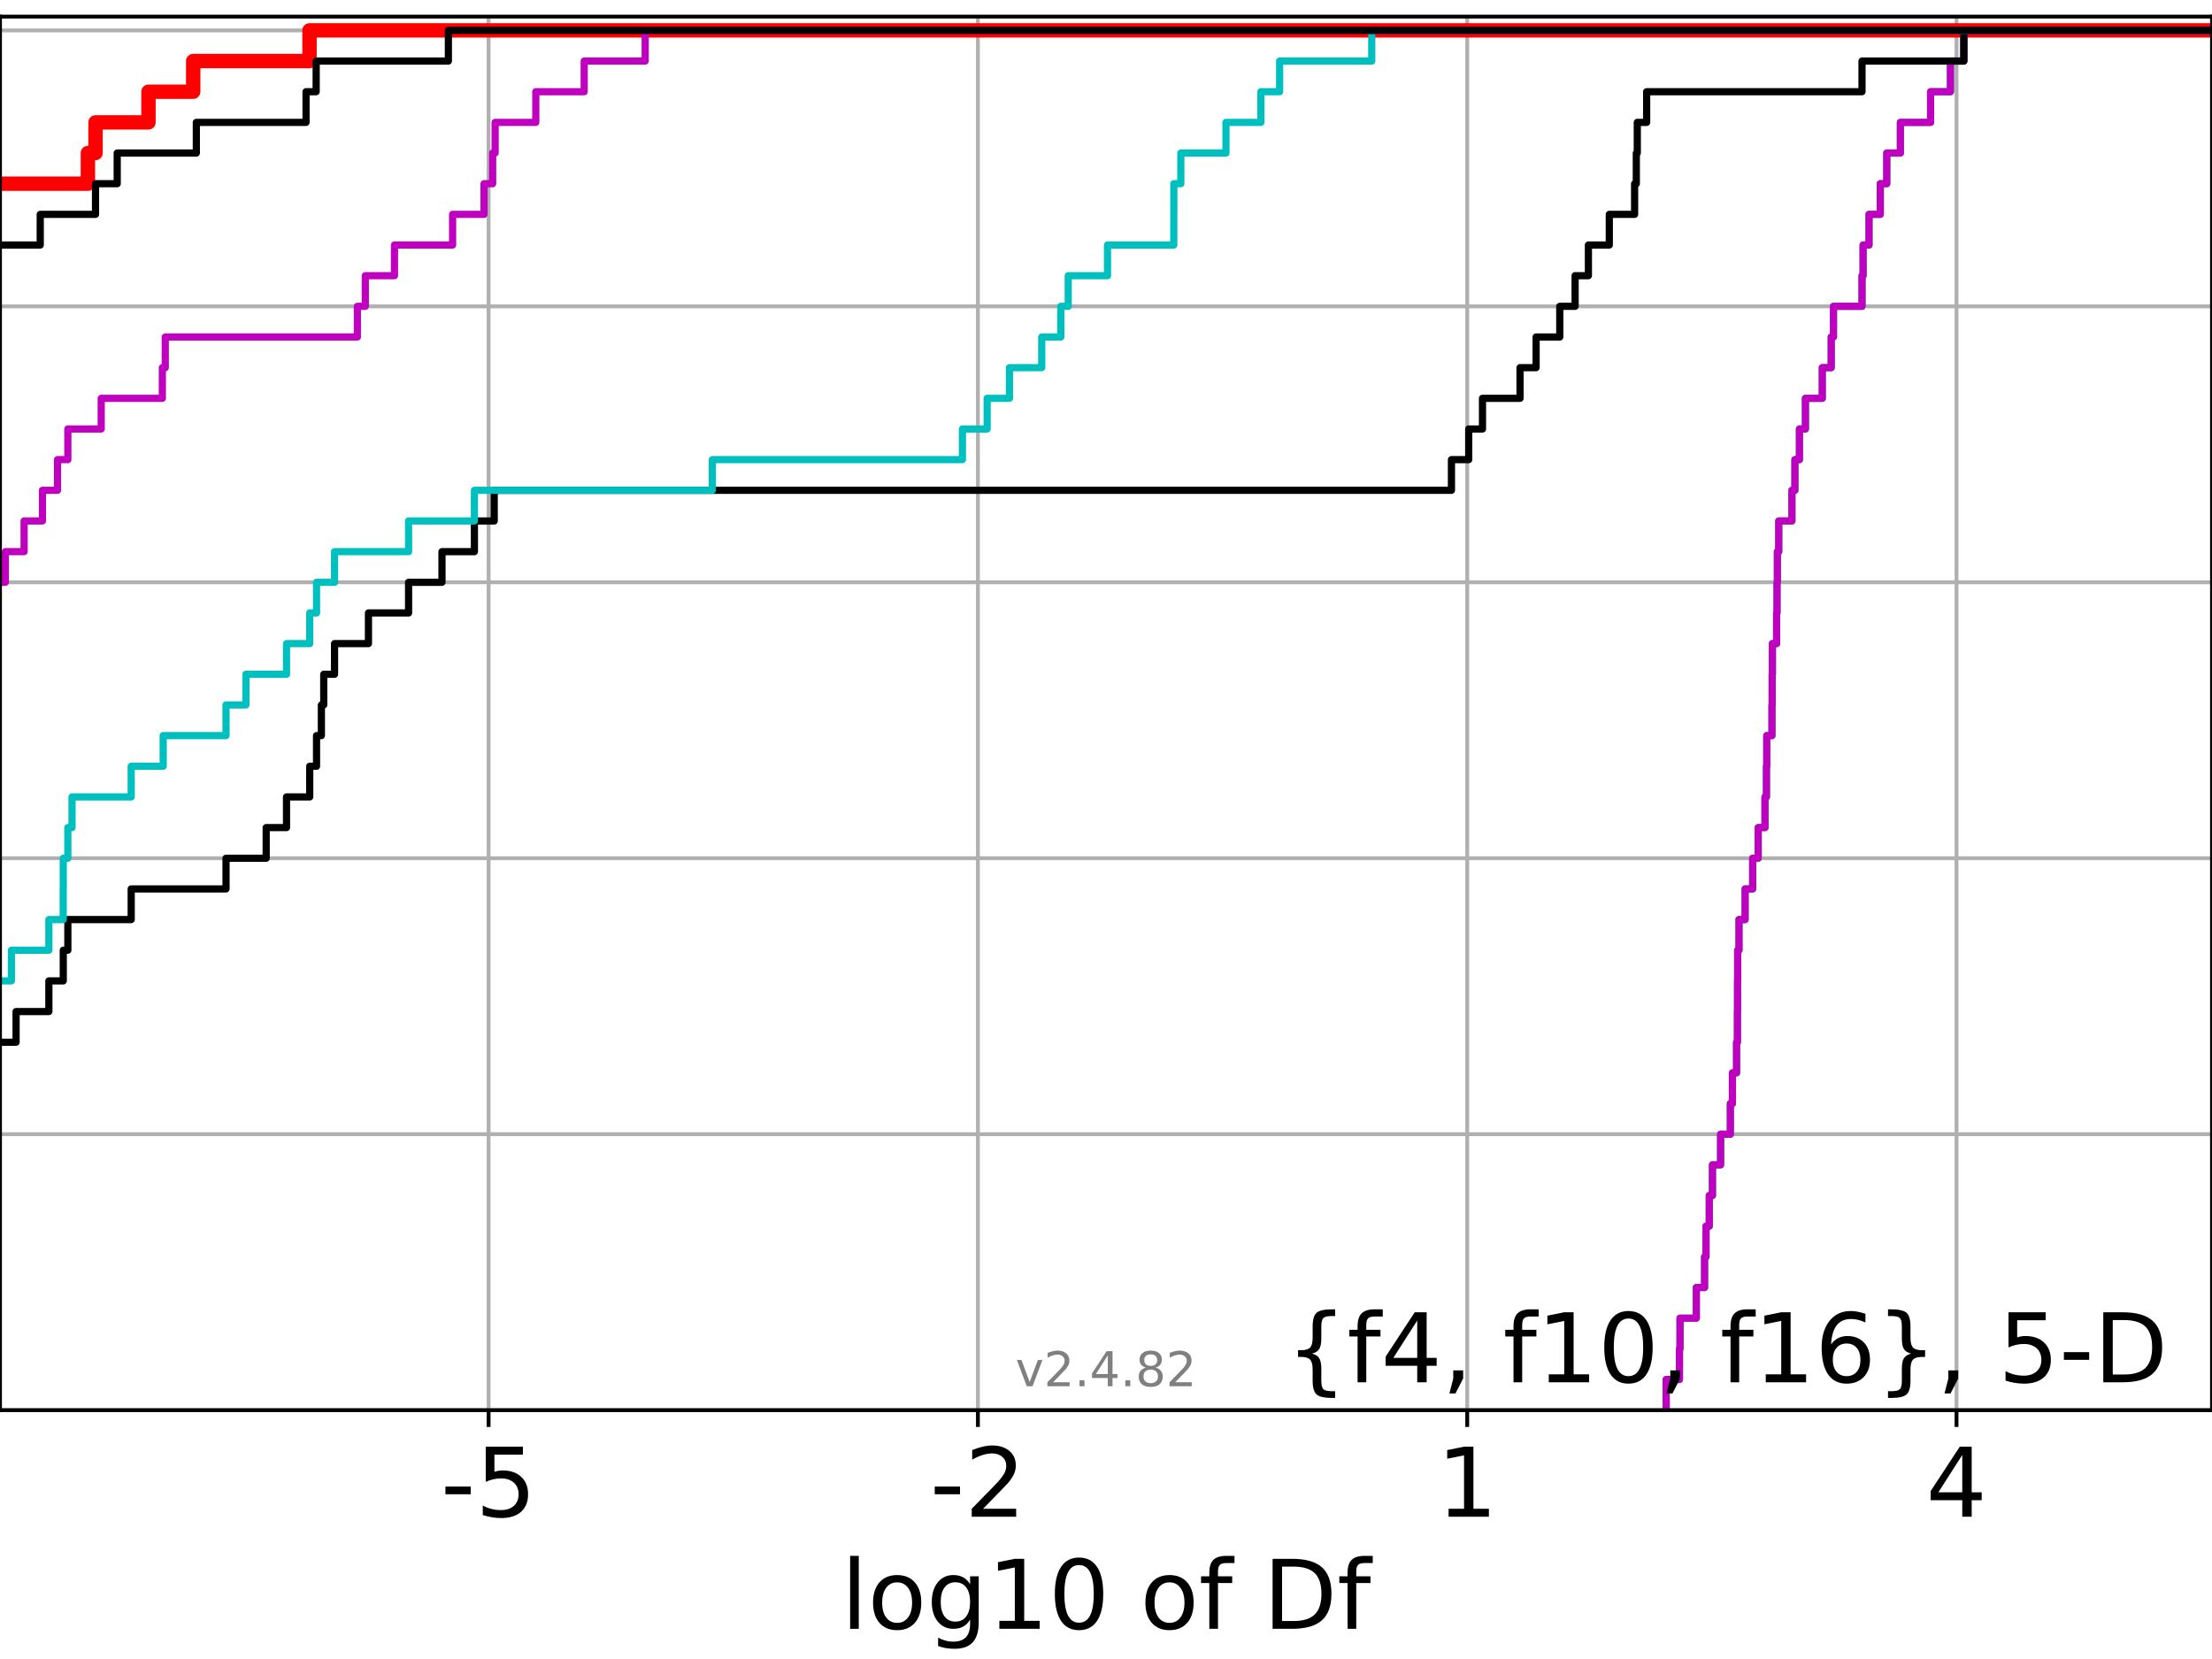 <?xml version="1.0" encoding="utf-8" standalone="no"?>
<!DOCTYPE svg PUBLIC "-//W3C//DTD SVG 1.1//EN"
  "http://www.w3.org/Graphics/SVG/1.1/DTD/svg11.dtd">
<!-- Created with matplotlib (https://matplotlib.org/) -->
<svg height="345.6pt" version="1.1" viewBox="0 0 460.8 345.6" width="460.8pt" xmlns="http://www.w3.org/2000/svg" xmlns:xlink="http://www.w3.org/1999/xlink">
 <defs>
  <style type="text/css">*{stroke-linecap:butt;stroke-linejoin:round;}</style>
 </defs>
 <g id="figure_1">
  <g id="patch_1">
   <path d="M 0 345.6 
L 460.8 345.6 
L 460.8 0 
L 0 0 
z
" style="fill:#ffffff;"/>
  </g>
  <g id="axes_1">
   <g id="patch_2">
    <path d="M 0 293.76 
L 460.8 293.76 
L 460.8 3.456 
L 0 3.456 
z
" style="fill:#ffffff;"/>
   </g>
   <g id="matplotlib.axis_1">
    <g id="xtick_1">
     <g id="line2d_1">
      <path clip-path="url(#pb7d427ab71)" d="M 101.785 293.76 
L 101.785 3.456 
" style="fill:none;stroke:#b0b0b0;stroke-linecap:square;stroke-width:0.8;"/>
     </g>
     <g id="line2d_2">
      <defs>
       <path d="M 0 0 
L 0 3.5 
" id="m517546544e" style="stroke:#000000;stroke-width:0.8;"/>
      </defs>
      <g>
       <use style="stroke:#000000;stroke-width:0.8;" x="101.785" xlink:href="#m517546544e" y="293.76"/>
      </g>
     </g>
     <g id="text_1">
      <!-- -5 -->
      <g transform="translate(91.814 315.957)scale(0.2 -0.2)">
       <defs>
        <path d="M 4.891 31.391 
L 31.203 31.391 
L 31.203 23.391 
L 4.891 23.391 
z
" id="DejaVuSans-45"/>
        <path d="M 10.797 72.906 
L 49.516 72.906 
L 49.516 64.594 
L 19.828 64.594 
L 19.828 46.734 
Q 21.969 47.469 24.109 47.828 
Q 26.266 48.188 28.422 48.188 
Q 40.625 48.188 47.75 41.5 
Q 54.891 34.812 54.891 23.391 
Q 54.891 11.625 47.562 5.094 
Q 40.234 -1.422 26.906 -1.422 
Q 22.312 -1.422 17.547 -0.641 
Q 12.797 0.141 7.719 1.703 
L 7.719 11.625 
Q 12.109 9.234 16.797 8.062 
Q 21.484 6.891 26.703 6.891 
Q 35.156 6.891 40.078 11.328 
Q 45.016 15.766 45.016 23.391 
Q 45.016 31 40.078 35.438 
Q 35.156 39.891 26.703 39.891 
Q 22.75 39.891 18.812 39.016 
Q 14.891 38.141 10.797 36.281 
z
" id="DejaVuSans-53"/>
       </defs>
       <use xlink:href="#DejaVuSans-45"/>
       <use x="36.084" xlink:href="#DejaVuSans-53"/>
      </g>
     </g>
    </g>
    <g id="xtick_2">
     <g id="line2d_3">
      <path clip-path="url(#pb7d427ab71)" d="M 203.716 293.76 
L 203.716 3.456 
" style="fill:none;stroke:#b0b0b0;stroke-linecap:square;stroke-width:0.8;"/>
     </g>
     <g id="line2d_4">
      <g>
       <use style="stroke:#000000;stroke-width:0.8;" x="203.716" xlink:href="#m517546544e" y="293.76"/>
      </g>
     </g>
     <g id="text_2">
      <!-- -2 -->
      <g transform="translate(193.746 315.957)scale(0.2 -0.2)">
       <defs>
        <path d="M 19.188 8.297 
L 53.609 8.297 
L 53.609 0 
L 7.328 0 
L 7.328 8.297 
Q 12.938 14.109 22.625 23.891 
Q 32.328 33.688 34.812 36.531 
Q 39.547 41.844 41.422 45.531 
Q 43.312 49.219 43.312 52.781 
Q 43.312 58.594 39.234 62.25 
Q 35.156 65.922 28.609 65.922 
Q 23.969 65.922 18.812 64.312 
Q 13.672 62.703 7.812 59.422 
L 7.812 69.391 
Q 13.766 71.781 18.938 73 
Q 24.125 74.219 28.422 74.219 
Q 39.75 74.219 46.484 68.547 
Q 53.219 62.891 53.219 53.422 
Q 53.219 48.922 51.531 44.891 
Q 49.859 40.875 45.406 35.406 
Q 44.188 33.984 37.641 27.219 
Q 31.109 20.453 19.188 8.297 
z
" id="DejaVuSans-50"/>
       </defs>
       <use xlink:href="#DejaVuSans-45"/>
       <use x="36.084" xlink:href="#DejaVuSans-50"/>
      </g>
     </g>
    </g>
    <g id="xtick_3">
     <g id="line2d_5">
      <path clip-path="url(#pb7d427ab71)" d="M 305.647 293.76 
L 305.647 3.456 
" style="fill:none;stroke:#b0b0b0;stroke-linecap:square;stroke-width:0.8;"/>
     </g>
     <g id="line2d_6">
      <g>
       <use style="stroke:#000000;stroke-width:0.8;" x="305.647" xlink:href="#m517546544e" y="293.76"/>
      </g>
     </g>
     <g id="text_3">
      <!-- 1 -->
      <g transform="translate(299.285 315.957)scale(0.2 -0.2)">
       <defs>
        <path d="M 12.406 8.297 
L 28.516 8.297 
L 28.516 63.922 
L 10.984 60.406 
L 10.984 69.391 
L 28.422 72.906 
L 38.281 72.906 
L 38.281 8.297 
L 54.391 8.297 
L 54.391 0 
L 12.406 0 
z
" id="DejaVuSans-49"/>
       </defs>
       <use xlink:href="#DejaVuSans-49"/>
      </g>
     </g>
    </g>
    <g id="xtick_4">
     <g id="line2d_7">
      <path clip-path="url(#pb7d427ab71)" d="M 407.579 293.76 
L 407.579 3.456 
" style="fill:none;stroke:#b0b0b0;stroke-linecap:square;stroke-width:0.8;"/>
     </g>
     <g id="line2d_8">
      <g>
       <use style="stroke:#000000;stroke-width:0.8;" x="407.579" xlink:href="#m517546544e" y="293.76"/>
      </g>
     </g>
     <g id="text_4">
      <!-- 4 -->
      <g transform="translate(401.216 315.957)scale(0.2 -0.2)">
       <defs>
        <path d="M 37.797 64.312 
L 12.891 25.391 
L 37.797 25.391 
z
M 35.203 72.906 
L 47.609 72.906 
L 47.609 25.391 
L 58.016 25.391 
L 58.016 17.188 
L 47.609 17.188 
L 47.609 0 
L 37.797 0 
L 37.797 17.188 
L 4.891 17.188 
L 4.891 26.703 
z
" id="DejaVuSans-52"/>
       </defs>
       <use xlink:href="#DejaVuSans-52"/>
      </g>
     </g>
    </g>
    <g id="text_5">
     <!-- log10 of Df -->
     <g transform="translate(175.214 339.313)scale(0.2 -0.2)">
      <defs>
       <path d="M 9.422 75.984 
L 18.406 75.984 
L 18.406 0 
L 9.422 0 
z
" id="DejaVuSans-108"/>
       <path d="M 30.609 48.391 
Q 23.391 48.391 19.188 42.75 
Q 14.984 37.109 14.984 27.297 
Q 14.984 17.484 19.156 11.844 
Q 23.344 6.203 30.609 6.203 
Q 37.797 6.203 41.984 11.859 
Q 46.188 17.531 46.188 27.297 
Q 46.188 37.016 41.984 42.703 
Q 37.797 48.391 30.609 48.391 
z
M 30.609 56 
Q 42.328 56 49.016 48.375 
Q 55.719 40.766 55.719 27.297 
Q 55.719 13.875 49.016 6.219 
Q 42.328 -1.422 30.609 -1.422 
Q 18.844 -1.422 12.172 6.219 
Q 5.516 13.875 5.516 27.297 
Q 5.516 40.766 12.172 48.375 
Q 18.844 56 30.609 56 
z
" id="DejaVuSans-111"/>
       <path d="M 45.406 27.984 
Q 45.406 37.75 41.375 43.109 
Q 37.359 48.484 30.078 48.484 
Q 22.859 48.484 18.828 43.109 
Q 14.797 37.75 14.797 27.984 
Q 14.797 18.266 18.828 12.891 
Q 22.859 7.516 30.078 7.516 
Q 37.359 7.516 41.375 12.891 
Q 45.406 18.266 45.406 27.984 
z
M 54.391 6.781 
Q 54.391 -7.172 48.188 -13.984 
Q 42 -20.797 29.203 -20.797 
Q 24.469 -20.797 20.266 -20.094 
Q 16.062 -19.391 12.109 -17.922 
L 12.109 -9.188 
Q 16.062 -11.328 19.922 -12.344 
Q 23.781 -13.375 27.781 -13.375 
Q 36.625 -13.375 41.016 -8.766 
Q 45.406 -4.156 45.406 5.172 
L 45.406 9.625 
Q 42.625 4.781 38.281 2.391 
Q 33.938 0 27.875 0 
Q 17.828 0 11.672 7.656 
Q 5.516 15.328 5.516 27.984 
Q 5.516 40.672 11.672 48.328 
Q 17.828 56 27.875 56 
Q 33.938 56 38.281 53.609 
Q 42.625 51.219 45.406 46.391 
L 45.406 54.688 
L 54.391 54.688 
z
" id="DejaVuSans-103"/>
       <path d="M 31.781 66.406 
Q 24.172 66.406 20.328 58.906 
Q 16.5 51.422 16.5 36.375 
Q 16.5 21.391 20.328 13.891 
Q 24.172 6.391 31.781 6.391 
Q 39.453 6.391 43.281 13.891 
Q 47.125 21.391 47.125 36.375 
Q 47.125 51.422 43.281 58.906 
Q 39.453 66.406 31.781 66.406 
z
M 31.781 74.219 
Q 44.047 74.219 50.516 64.516 
Q 56.984 54.828 56.984 36.375 
Q 56.984 17.969 50.516 8.266 
Q 44.047 -1.422 31.781 -1.422 
Q 19.531 -1.422 13.062 8.266 
Q 6.594 17.969 6.594 36.375 
Q 6.594 54.828 13.062 64.516 
Q 19.531 74.219 31.781 74.219 
z
" id="DejaVuSans-48"/>
       <path id="DejaVuSans-32"/>
       <path d="M 37.109 75.984 
L 37.109 68.5 
L 28.516 68.5 
Q 23.688 68.5 21.797 66.547 
Q 19.922 64.594 19.922 59.516 
L 19.922 54.688 
L 34.719 54.688 
L 34.719 47.703 
L 19.922 47.703 
L 19.922 0 
L 10.891 0 
L 10.891 47.703 
L 2.297 47.703 
L 2.297 54.688 
L 10.891 54.688 
L 10.891 58.5 
Q 10.891 67.625 15.141 71.797 
Q 19.391 75.984 28.609 75.984 
z
" id="DejaVuSans-102"/>
       <path d="M 19.672 64.797 
L 19.672 8.109 
L 31.594 8.109 
Q 46.688 8.109 53.688 14.938 
Q 60.688 21.781 60.688 36.531 
Q 60.688 51.172 53.688 57.984 
Q 46.688 64.797 31.594 64.797 
z
M 9.812 72.906 
L 30.078 72.906 
Q 51.266 72.906 61.172 64.094 
Q 71.094 55.281 71.094 36.531 
Q 71.094 17.672 61.125 8.828 
Q 51.172 0 30.078 0 
L 9.812 0 
z
" id="DejaVuSans-68"/>
      </defs>
      <use xlink:href="#DejaVuSans-108"/>
      <use x="27.783" xlink:href="#DejaVuSans-111"/>
      <use x="88.965" xlink:href="#DejaVuSans-103"/>
      <use x="152.441" xlink:href="#DejaVuSans-49"/>
      <use x="216.064" xlink:href="#DejaVuSans-48"/>
      <use x="279.688" xlink:href="#DejaVuSans-32"/>
      <use x="311.475" xlink:href="#DejaVuSans-111"/>
      <use x="372.656" xlink:href="#DejaVuSans-102"/>
      <use x="407.861" xlink:href="#DejaVuSans-32"/>
      <use x="439.648" xlink:href="#DejaVuSans-68"/>
      <use x="516.65" xlink:href="#DejaVuSans-102"/>
     </g>
    </g>
   </g>
   <g id="matplotlib.axis_2">
    <g id="ytick_1">
     <g id="line2d_9">
      <path clip-path="url(#pb7d427ab71)" d="M 0 293.76 
L 460.8 293.76 
" style="fill:none;stroke:#b0b0b0;stroke-linecap:square;stroke-width:0.8;"/>
     </g>
     <g id="line2d_10">
      <defs>
       <path d="M 0 0 
L -3.5 0 
" id="m2755137093" style="stroke:#000000;stroke-width:0.8;"/>
      </defs>
      <g>
       <use style="stroke:#000000;stroke-width:0.8;" x="0" xlink:href="#m2755137093" y="293.76"/>
      </g>
     </g>
    </g>
    <g id="ytick_2">
     <g id="line2d_11">
      <path clip-path="url(#pb7d427ab71)" d="M 0 236.274 
L 460.8 236.274 
" style="fill:none;stroke:#b0b0b0;stroke-linecap:square;stroke-width:0.8;"/>
     </g>
     <g id="line2d_12">
      <g>
       <use style="stroke:#000000;stroke-width:0.8;" x="0" xlink:href="#m2755137093" y="236.274"/>
      </g>
     </g>
    </g>
    <g id="ytick_3">
     <g id="line2d_13">
      <path clip-path="url(#pb7d427ab71)" d="M 0 178.788 
L 460.8 178.788 
" style="fill:none;stroke:#b0b0b0;stroke-linecap:square;stroke-width:0.8;"/>
     </g>
     <g id="line2d_14">
      <g>
       <use style="stroke:#000000;stroke-width:0.8;" x="0" xlink:href="#m2755137093" y="178.788"/>
      </g>
     </g>
    </g>
    <g id="ytick_4">
     <g id="line2d_15">
      <path clip-path="url(#pb7d427ab71)" d="M 0 121.302 
L 460.8 121.302 
" style="fill:none;stroke:#b0b0b0;stroke-linecap:square;stroke-width:0.8;"/>
     </g>
     <g id="line2d_16">
      <g>
       <use style="stroke:#000000;stroke-width:0.8;" x="0" xlink:href="#m2755137093" y="121.302"/>
      </g>
     </g>
    </g>
    <g id="ytick_5">
     <g id="line2d_17">
      <path clip-path="url(#pb7d427ab71)" d="M 0 63.816 
L 460.8 63.816 
" style="fill:none;stroke:#b0b0b0;stroke-linecap:square;stroke-width:0.8;"/>
     </g>
     <g id="line2d_18">
      <g>
       <use style="stroke:#000000;stroke-width:0.8;" x="0" xlink:href="#m2755137093" y="63.816"/>
      </g>
     </g>
    </g>
    <g id="ytick_6">
     <g id="line2d_19">
      <path clip-path="url(#pb7d427ab71)" d="M 0 6.33 
L 460.8 6.33 
" style="fill:none;stroke:#b0b0b0;stroke-linecap:square;stroke-width:0.8;"/>
     </g>
     <g id="line2d_20">
      <g>
       <use style="stroke:#000000;stroke-width:0.8;" x="0" xlink:href="#m2755137093" y="6.33"/>
      </g>
     </g>
    </g>
   </g>
   <g id="line2d_21">
    <path clip-path="url(#pb7d427ab71)" d="M -1 38.267 
L 18.309 38.267 
L 18.309 31.88 
L 19.9 31.88 
L 19.9 25.492 
L 30.929 25.492 
L 30.929 19.105 
L 40.247 19.105 
L 40.247 12.718 
L 64.482 12.718 
L 64.482 6.33 
L 64.482 6.33 
L 64.482 6.33 
L 460.8 6.33 
" style="fill:none;stroke:#ff0000;stroke-linecap:square;stroke-width:3;"/>
   </g>
   <g id="line2d_22">
    <path clip-path="url(#pb7d427ab71)" d="M 347.093 293.76 
L 347.093 287.373 
L 349.86 287.373 
L 349.86 280.985 
L 349.98 280.985 
L 349.98 274.598 
L 353.374 274.598 
L 353.374 268.211 
L 355.095 268.211 
L 355.095 261.823 
L 355.394 261.823 
L 355.394 255.436 
L 356.072 255.436 
L 356.072 249.049 
L 356.735 249.049 
L 356.735 242.661 
L 358.434 242.661 
L 358.434 236.274 
L 360.466 236.274 
L 360.466 229.887 
L 360.895 229.887 
L 360.895 223.499 
L 361.761 223.499 
L 361.761 217.112 
L 361.936 217.112 
L 361.936 210.725 
L 361.961 210.725 
L 361.961 204.337 
L 361.988 204.337 
L 361.988 197.95 
L 362.262 197.95 
L 362.262 191.563 
L 363.537 191.563 
L 363.537 185.175 
L 365.115 185.175 
L 365.115 178.788 
L 366.261 178.788 
L 366.261 172.401 
L 367.682 172.401 
L 367.682 166.013 
L 367.987 166.013 
L 367.987 159.626 
L 368.05 159.626 
L 368.05 153.239 
L 369.136 153.239 
L 369.136 146.851 
L 369.179 146.851 
L 369.179 140.464 
L 369.222 140.464 
L 369.222 134.077 
L 370.103 134.077 
L 370.103 127.69 
L 370.186 127.69 
L 370.186 121.302 
L 370.261 121.302 
L 370.261 114.915 
L 370.546 114.915 
L 370.546 108.528 
L 373.287 108.528 
L 373.287 102.14 
L 373.914 102.14 
L 373.914 95.753 
L 374.853 95.753 
L 374.853 89.366 
L 376.103 89.366 
L 376.103 82.978 
L 379.613 82.978 
L 379.613 76.591 
L 381.474 76.591 
L 381.474 70.204 
L 381.945 70.204 
L 381.945 63.816 
L 387.892 63.816 
L 387.892 57.429 
L 388.116 57.429 
L 388.116 51.042 
L 389.349 51.042 
L 389.349 44.654 
L 391.697 44.654 
L 391.697 38.267 
L 393.049 38.267 
L 393.049 31.88 
L 395.886 31.88 
L 395.886 25.492 
L 402.18 25.492 
L 402.18 19.105 
L 406.315 19.105 
L 406.315 12.718 
L 409.105 12.718 
L 409.105 6.33 
L 409.105 6.33 
L 409.105 6.33 
L 460.8 6.33 
" style="fill:none;stroke:#00bfbf;stroke-linecap:square;stroke-width:1.5;"/>
   </g>
   <g id="line2d_23">
    <path clip-path="url(#pb7d427ab71)" d="M 347.093 293.76 
L 347.093 287.373 
L 349.86 287.373 
L 349.86 280.985 
L 349.98 280.985 
L 349.98 274.598 
L 353.374 274.598 
L 353.374 268.211 
L 355.095 268.211 
L 355.095 261.823 
L 355.394 261.823 
L 355.394 255.436 
L 356.072 255.436 
L 356.072 249.049 
L 356.735 249.049 
L 356.735 242.661 
L 358.434 242.661 
L 358.434 236.274 
L 360.466 236.274 
L 360.466 229.887 
L 360.895 229.887 
L 360.895 223.499 
L 361.761 223.499 
L 361.761 217.112 
L 361.936 217.112 
L 361.936 210.725 
L 361.961 210.725 
L 361.961 204.337 
L 361.988 204.337 
L 361.988 197.95 
L 362.262 197.95 
L 362.262 191.563 
L 363.537 191.563 
L 363.537 185.175 
L 365.115 185.175 
L 365.115 178.788 
L 366.261 178.788 
L 366.261 172.401 
L 367.682 172.401 
L 367.682 166.013 
L 367.987 166.013 
L 367.987 159.626 
L 368.05 159.626 
L 368.05 153.239 
L 369.136 153.239 
L 369.136 146.851 
L 369.179 146.851 
L 369.179 140.464 
L 369.222 140.464 
L 369.222 134.077 
L 370.103 134.077 
L 370.103 127.69 
L 370.186 127.69 
L 370.186 121.302 
L 370.261 121.302 
L 370.261 114.915 
L 370.546 114.915 
L 370.546 108.528 
L 373.287 108.528 
L 373.287 102.14 
L 373.914 102.14 
L 373.914 95.753 
L 374.853 95.753 
L 374.853 89.366 
L 376.103 89.366 
L 376.103 82.978 
L 379.613 82.978 
L 379.613 76.591 
L 381.474 76.591 
L 381.474 70.204 
L 381.945 70.204 
L 381.945 63.816 
L 387.892 63.816 
L 387.892 57.429 
L 388.116 57.429 
L 388.116 51.042 
L 389.349 51.042 
L 389.349 44.654 
L 391.697 44.654 
L 391.697 38.267 
L 393.049 38.267 
L 393.049 31.88 
L 395.886 31.88 
L 395.886 25.492 
L 402.18 25.492 
L 402.18 19.105 
L 406.315 19.105 
L 406.315 12.718 
L 409.105 12.718 
L 409.105 6.33 
L 409.105 6.33 
L 409.105 6.33 
L 460.8 6.33 
" style="fill:none;stroke:#bf00bf;stroke-linecap:square;stroke-width:1.5;"/>
   </g>
   <g id="line2d_24">
    <path clip-path="url(#pb7d427ab71)" d="M -1 217.112 
L 3.348 217.112 
L 3.348 210.725 
L 10.18 210.725 
L 10.18 204.337 
L 13.181 204.337 
L 13.181 197.95 
L 14.134 197.95 
L 14.134 191.563 
L 27.332 191.563 
L 27.332 185.175 
L 47.084 185.175 
L 47.084 178.788 
L 55.451 178.788 
L 55.451 172.401 
L 59.687 172.401 
L 59.687 166.013 
L 64.523 166.013 
L 64.523 159.626 
L 65.941 159.626 
L 65.941 153.239 
L 66.95 153.239 
L 66.95 146.851 
L 67.442 146.851 
L 67.442 140.464 
L 69.691 140.464 
L 69.691 134.077 
L 76.756 134.077 
L 76.756 127.69 
L 85.115 127.69 
L 85.115 121.302 
L 92.073 121.302 
L 92.073 114.915 
L 98.829 114.915 
L 98.829 108.528 
L 102.952 108.528 
L 102.952 102.14 
L 302.364 102.14 
L 302.364 95.753 
L 305.958 95.753 
L 305.958 89.366 
L 308.829 89.366 
L 308.829 82.978 
L 316.653 82.978 
L 316.653 76.591 
L 319.998 76.591 
L 319.998 70.204 
L 324.929 70.204 
L 324.929 63.816 
L 328.124 63.816 
L 328.124 57.429 
L 330.894 57.429 
L 330.894 51.042 
L 335.246 51.042 
L 335.246 44.654 
L 340.519 44.654 
L 340.519 38.267 
L 340.875 38.267 
L 340.875 31.88 
L 341.078 31.88 
L 341.078 25.492 
L 343.031 25.492 
L 343.031 19.105 
L 387.892 19.105 
L 387.892 12.718 
L 409.105 12.718 
L 409.105 6.33 
L 409.105 6.33 
L 409.105 6.33 
L 460.8 6.33 
" style="fill:none;stroke:#000000;stroke-linecap:square;stroke-width:1.5;"/>
   </g>
   <g id="line2d_25">
    <path clip-path="url(#pb7d427ab71)" d="M -1 204.337 
L 2.38 204.337 
L 2.38 197.95 
L 10.18 197.95 
L 10.18 191.563 
L 13.169 191.563 
L 13.169 185.175 
L 13.181 185.175 
L 13.181 178.788 
L 14.134 178.788 
L 14.134 172.401 
L 15.003 172.401 
L 15.003 166.013 
L 27.332 166.013 
L 27.332 159.626 
L 33.997 159.626 
L 33.997 153.239 
L 47.084 153.239 
L 47.084 146.851 
L 51.234 146.851 
L 51.234 140.464 
L 59.687 140.464 
L 59.687 134.077 
L 64.523 134.077 
L 64.523 127.69 
L 65.941 127.69 
L 65.941 121.302 
L 69.691 121.302 
L 69.691 114.915 
L 85.115 114.915 
L 85.115 108.528 
L 98.829 108.528 
L 98.829 102.14 
L 148.389 102.14 
L 148.389 95.753 
L 200.49 95.753 
L 200.49 89.366 
L 205.639 89.366 
L 205.639 82.978 
L 210.288 82.978 
L 210.288 76.591 
L 217.013 76.591 
L 217.013 70.204 
L 220.987 70.204 
L 220.987 63.816 
L 222.529 63.816 
L 222.529 57.429 
L 230.713 57.429 
L 230.713 51.042 
L 244.521 51.042 
L 244.521 44.654 
L 244.531 44.654 
L 244.531 38.267 
L 245.991 38.267 
L 245.991 31.88 
L 255.39 31.88 
L 255.39 25.492 
L 262.67 25.492 
L 262.67 19.105 
L 266.571 19.105 
L 266.571 12.718 
L 285.759 12.718 
L 285.759 6.33 
L 285.759 6.33 
L 285.759 6.33 
L 460.8 6.33 
" style="fill:none;stroke:#00bfbf;stroke-linecap:square;stroke-width:1.5;"/>
   </g>
   <g id="line2d_26">
    <path clip-path="url(#pb7d427ab71)" d="M -1 121.302 
L 1.113 121.302 
L 1.113 114.915 
L 5.023 114.915 
L 5.023 108.528 
L 8.845 108.528 
L 8.845 102.14 
L 11.981 102.14 
L 11.981 95.753 
L 14.134 95.753 
L 14.134 89.366 
L 21.082 89.366 
L 21.082 82.978 
L 33.821 82.978 
L 33.821 76.591 
L 34.427 76.591 
L 34.427 70.204 
L 74.444 70.204 
L 74.444 63.816 
L 76.102 63.816 
L 76.102 57.429 
L 82.177 57.429 
L 82.177 51.042 
L 94.283 51.042 
L 94.283 44.654 
L 100.834 44.654 
L 100.834 38.267 
L 102.627 38.267 
L 102.627 31.88 
L 103.146 31.88 
L 103.146 25.492 
L 111.619 25.492 
L 111.619 19.105 
L 121.697 19.105 
L 121.697 12.718 
L 134.403 12.718 
L 134.403 6.33 
L 134.403 6.33 
L 134.403 6.33 
L 460.8 6.33 
" style="fill:none;stroke:#bf00bf;stroke-linecap:square;stroke-width:1.5;"/>
   </g>
   <g id="line2d_27">
    <path clip-path="url(#pb7d427ab71)" d="M -1 51.042 
L 8.383 51.042 
L 8.383 44.654 
L 19.9 44.654 
L 19.9 38.267 
L 24.417 38.267 
L 24.417 31.88 
L 40.901 31.88 
L 40.901 25.492 
L 63.756 25.492 
L 63.756 19.105 
L 65.862 19.105 
L 65.862 12.718 
L 93.406 12.718 
L 93.406 6.33 
L 93.406 6.33 
L 93.406 6.33 
L 460.8 6.33 
" style="fill:none;stroke:#000000;stroke-linecap:square;stroke-width:1.5;"/>
   </g>
   <g id="patch_3">
    <path d="M 0 293.76 
L 0 3.456 
" style="fill:none;stroke:#000000;stroke-linecap:square;stroke-linejoin:miter;stroke-width:0.8;"/>
   </g>
   <g id="patch_4">
    <path d="M 460.8 293.76 
L 460.8 3.456 
" style="fill:none;stroke:#000000;stroke-linecap:square;stroke-linejoin:miter;stroke-width:0.8;"/>
   </g>
   <g id="patch_5">
    <path d="M -0 293.76 
L 460.8 293.76 
" style="fill:none;stroke:#000000;stroke-linecap:square;stroke-linejoin:miter;stroke-width:0.8;"/>
   </g>
   <g id="patch_6">
    <path d="M -0 3.456 
L 460.8 3.456 
" style="fill:none;stroke:#000000;stroke-linecap:square;stroke-linejoin:miter;stroke-width:0.8;"/>
   </g>
   <g id="text_6">
    <!-- {f4, f10, f16}, 5-D -->
    <g transform="translate(267.909 287.954)scale(0.2 -0.2)">
     <defs>
      <path d="M 51.125 -9.281 
L 51.125 -16.312 
L 48.094 -16.312 
Q 35.938 -16.312 31.812 -12.688 
Q 27.688 -9.078 27.688 1.703 
L 27.688 13.375 
Q 27.688 20.75 25.047 23.578 
Q 22.406 26.422 15.484 26.422 
L 12.5 26.422 
L 12.5 33.406 
L 15.484 33.406 
Q 22.469 33.406 25.078 36.203 
Q 27.688 39.016 27.688 46.297 
L 27.688 58.016 
Q 27.688 68.797 31.812 72.391 
Q 35.938 75.984 48.094 75.984 
L 51.125 75.984 
L 51.125 69 
L 47.797 69 
Q 40.922 69 38.812 66.844 
Q 36.719 64.703 36.719 57.812 
L 36.719 45.703 
Q 36.719 38.031 34.5 34.562 
Q 32.281 31.109 26.906 29.891 
Q 32.328 28.562 34.516 25.094 
Q 36.719 21.625 36.719 14.016 
L 36.719 1.906 
Q 36.719 -4.984 38.812 -7.125 
Q 40.922 -9.281 47.797 -9.281 
z
" id="DejaVuSans-123"/>
      <path d="M 11.719 12.406 
L 22.016 12.406 
L 22.016 4 
L 14.016 -11.625 
L 7.719 -11.625 
L 11.719 4 
z
" id="DejaVuSans-44"/>
      <path d="M 33.016 40.375 
Q 26.375 40.375 22.484 35.828 
Q 18.609 31.297 18.609 23.391 
Q 18.609 15.531 22.484 10.953 
Q 26.375 6.391 33.016 6.391 
Q 39.656 6.391 43.531 10.953 
Q 47.406 15.531 47.406 23.391 
Q 47.406 31.297 43.531 35.828 
Q 39.656 40.375 33.016 40.375 
z
M 52.594 71.297 
L 52.594 62.312 
Q 48.875 64.062 45.094 64.984 
Q 41.312 65.922 37.594 65.922 
Q 27.828 65.922 22.672 59.328 
Q 17.531 52.734 16.797 39.406 
Q 19.672 43.656 24.016 45.922 
Q 28.375 48.188 33.594 48.188 
Q 44.578 48.188 50.953 41.516 
Q 57.328 34.859 57.328 23.391 
Q 57.328 12.156 50.688 5.359 
Q 44.047 -1.422 33.016 -1.422 
Q 20.359 -1.422 13.672 8.266 
Q 6.984 17.969 6.984 36.375 
Q 6.984 53.656 15.188 63.938 
Q 23.391 74.219 37.203 74.219 
Q 40.922 74.219 44.703 73.484 
Q 48.484 72.75 52.594 71.297 
z
" id="DejaVuSans-54"/>
      <path d="M 12.5 -9.281 
L 15.922 -9.281 
Q 22.75 -9.281 24.828 -7.172 
Q 26.906 -5.078 26.906 1.906 
L 26.906 14.016 
Q 26.906 21.625 29.094 25.094 
Q 31.297 28.562 36.719 29.891 
Q 31.297 31.109 29.094 34.562 
Q 26.906 38.031 26.906 45.703 
L 26.906 57.812 
Q 26.906 64.75 24.828 66.875 
Q 22.75 69 15.922 69 
L 12.5 69 
L 12.5 75.984 
L 15.578 75.984 
Q 27.734 75.984 31.812 72.391 
Q 35.891 68.797 35.891 58.016 
L 35.891 46.297 
Q 35.891 39.016 38.516 36.203 
Q 41.156 33.406 48.094 33.406 
L 51.125 33.406 
L 51.125 26.422 
L 48.094 26.422 
Q 41.156 26.422 38.516 23.578 
Q 35.891 20.75 35.891 13.375 
L 35.891 1.703 
Q 35.891 -9.078 31.812 -12.688 
Q 27.734 -16.312 15.578 -16.312 
L 12.5 -16.312 
z
" id="DejaVuSans-125"/>
     </defs>
     <use xlink:href="#DejaVuSans-123"/>
     <use x="63.623" xlink:href="#DejaVuSans-102"/>
     <use x="98.828" xlink:href="#DejaVuSans-52"/>
     <use x="162.451" xlink:href="#DejaVuSans-44"/>
     <use x="194.238" xlink:href="#DejaVuSans-32"/>
     <use x="226.025" xlink:href="#DejaVuSans-102"/>
     <use x="261.23" xlink:href="#DejaVuSans-49"/>
     <use x="324.854" xlink:href="#DejaVuSans-48"/>
     <use x="388.477" xlink:href="#DejaVuSans-44"/>
     <use x="420.264" xlink:href="#DejaVuSans-32"/>
     <use x="452.051" xlink:href="#DejaVuSans-102"/>
     <use x="487.256" xlink:href="#DejaVuSans-49"/>
     <use x="550.879" xlink:href="#DejaVuSans-54"/>
     <use x="614.502" xlink:href="#DejaVuSans-125"/>
     <use x="678.125" xlink:href="#DejaVuSans-44"/>
     <use x="709.912" xlink:href="#DejaVuSans-32"/>
     <use x="741.699" xlink:href="#DejaVuSans-53"/>
     <use x="805.322" xlink:href="#DejaVuSans-45"/>
     <use x="841.406" xlink:href="#DejaVuSans-68"/>
    </g>
   </g>
   <g id="text_7">
    <!-- v2.4.82 -->
    <g style="fill:#808080;" transform="translate(211.537 288.777)scale(0.1 -0.1)">
     <defs>
      <path d="M 2.984 54.688 
L 12.5 54.688 
L 29.594 8.797 
L 46.688 54.688 
L 56.203 54.688 
L 35.688 0 
L 23.484 0 
z
" id="DejaVuSans-118"/>
      <path d="M 10.688 12.406 
L 21 12.406 
L 21 0 
L 10.688 0 
z
" id="DejaVuSans-46"/>
      <path d="M 31.781 34.625 
Q 24.75 34.625 20.719 30.859 
Q 16.703 27.094 16.703 20.516 
Q 16.703 13.922 20.719 10.156 
Q 24.75 6.391 31.781 6.391 
Q 38.812 6.391 42.859 10.172 
Q 46.922 13.969 46.922 20.516 
Q 46.922 27.094 42.891 30.859 
Q 38.875 34.625 31.781 34.625 
z
M 21.922 38.812 
Q 15.578 40.375 12.031 44.719 
Q 8.5 49.078 8.5 55.328 
Q 8.5 64.062 14.719 69.141 
Q 20.953 74.219 31.781 74.219 
Q 42.672 74.219 48.875 69.141 
Q 55.078 64.062 55.078 55.328 
Q 55.078 49.078 51.531 44.719 
Q 48 40.375 41.703 38.812 
Q 48.828 37.156 52.797 32.312 
Q 56.781 27.484 56.781 20.516 
Q 56.781 9.906 50.312 4.234 
Q 43.844 -1.422 31.781 -1.422 
Q 19.734 -1.422 13.25 4.234 
Q 6.781 9.906 6.781 20.516 
Q 6.781 27.484 10.781 32.312 
Q 14.797 37.156 21.922 38.812 
z
M 18.312 54.391 
Q 18.312 48.734 21.844 45.562 
Q 25.391 42.391 31.781 42.391 
Q 38.141 42.391 41.719 45.562 
Q 45.312 48.734 45.312 54.391 
Q 45.312 60.062 41.719 63.234 
Q 38.141 66.406 31.781 66.406 
Q 25.391 66.406 21.844 63.234 
Q 18.312 60.062 18.312 54.391 
z
" id="DejaVuSans-56"/>
     </defs>
     <use xlink:href="#DejaVuSans-118"/>
     <use x="59.18" xlink:href="#DejaVuSans-50"/>
     <use x="122.803" xlink:href="#DejaVuSans-46"/>
     <use x="154.59" xlink:href="#DejaVuSans-52"/>
     <use x="218.213" xlink:href="#DejaVuSans-46"/>
     <use x="250" xlink:href="#DejaVuSans-56"/>
     <use x="313.623" xlink:href="#DejaVuSans-50"/>
    </g>
   </g>
  </g>
 </g>
 <defs>
  <clipPath id="pb7d427ab71">
   <rect height="290.304" width="460.8" x="0" y="3.456"/>
  </clipPath>
 </defs>
</svg>
